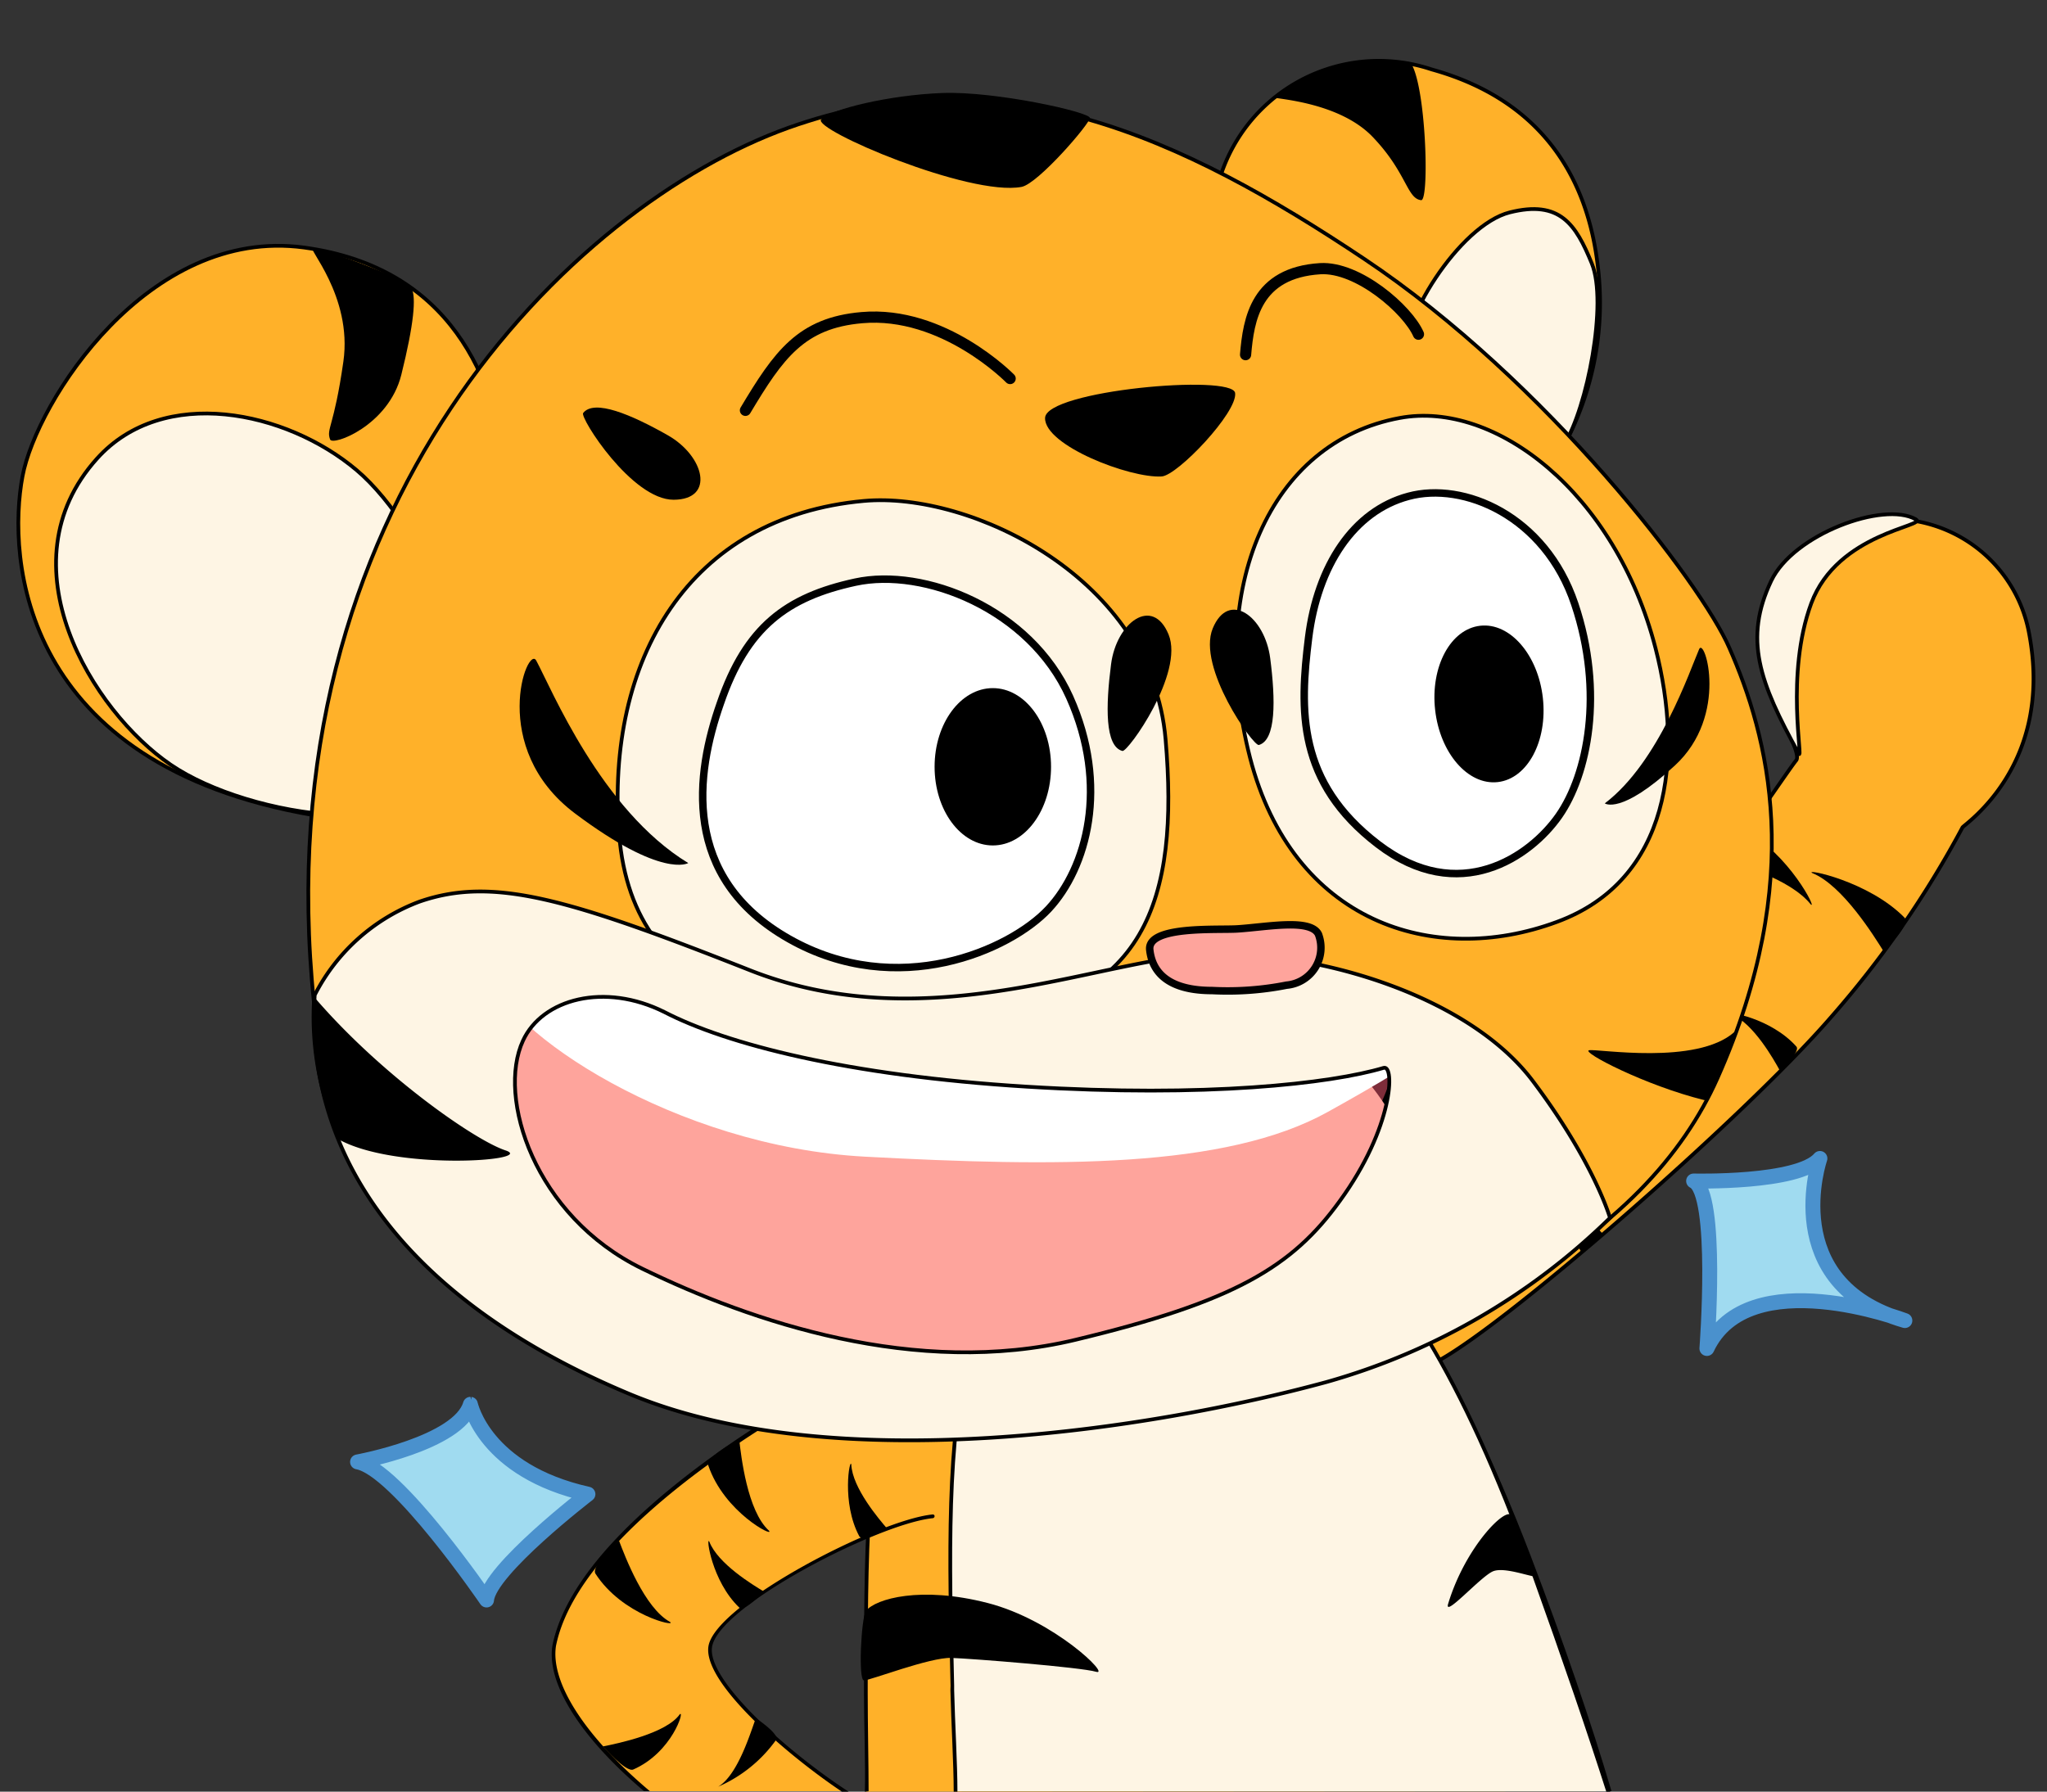 <svg xmlns="http://www.w3.org/2000/svg" xmlns:xlink="http://www.w3.org/1999/xlink" viewBox="0 0 137.11 120.03"><rect x="0" y="0" width="137.11" height="120.03" fill="#333333" stroke="none"/><defs><style>.cls-1,.cls-2,.cls-7{fill:none;}.cls-1,.cls-12,.cls-13,.cls-5,.cls-6,.cls-7,.cls-9{stroke:#000;stroke-miterlimit:10;}.cls-1,.cls-12,.cls-13,.cls-14,.cls-5,.cls-6,.cls-7,.cls-9{stroke-linecap:round;}.cls-1,.cls-5,.cls-6{stroke-width:0.25px;}.cls-3,.cls-5{fill:#ffb129;}.cls-4,.cls-6{fill:#fef5e4;}.cls-7{stroke-width:0.75px;}.cls-8{clip-path:url(#clip-path);}.cls-9{fill:#7e2d3a;}.cls-10,.cls-12{fill:#fea49c;}.cls-11,.cls-13{fill:#fff;}.cls-12,.cls-13{stroke-width:0.5px;}.cls-14{fill:#a0dbf0;stroke:#4a91cd;stroke-linejoin:round;}</style><clipPath id="clip-path"><path class="cls-1" d="M92.68,71.54c-3.56,1.06-11.89,2-23.92,1.26s-20.13-2.86-24.26-5c-4-2-8.18-.89-9.47,1.92-1.76,3.79.75,11.75,8,15.28s18.34,7.32,29,4.76,14.52-4.88,17.71-9.3C93.33,75.53,93.44,71.32,92.68,71.54Z"/></clipPath></defs><title>Correct feedbacK_tigre</title><g id="Layer_2" data-name="Layer 2"><g id="Layer_1-2" data-name="Layer 1"><rect class="cls-2" width="137.11" height="120.03"/><path class="cls-3" d="M95.92,91.38c4.28-2,20.89-16.5,26.7-23.21a67.42,67.42,0,0,0,8.83-12.74c.13-.21,6.14-4.16,4.46-13a9.35,9.35,0,0,0-12.41-7.09c-10.73,4.6-2.36,14.57-3.19,15.6S113.25,61.45,109.69,65s-16,16.39-19.11,17.75-3.33,5.81-1.78,7.86S94,92.29,95.92,91.38Z"/><path class="cls-1" d="M95.92,91.38c4.28-2,20.89-16.5,26.7-23.21a67.42,67.42,0,0,0,8.83-12.74c.13-.21,6.14-4.16,4.46-13a9.35,9.35,0,0,0-12.41-7.09c-10.73,4.6-2.36,14.57-3.19,15.6S113.25,61.45,109.69,65s-16,16.39-19.11,17.75-3.33,5.81-1.78,7.86S94,92.29,95.92,91.38Z"/><path d="M119.21,71.71c-.4-.73-1.76-3.14-3.22-3.75-.42-.25,2.63.23,4.34,2.16C120.61,70.49,119.21,71.71,119.21,71.71Z"/><path d="M105.91,83.87c-.41-.73-1.76-3.14-3.22-3.75-.43-.25,2.92.57,4.63,2.5C107.4,83,105.91,83.87,105.91,83.87Z"/><path d="M126.15,63.71c-.59-.94-2.72-4.4-4.76-5.22-.6-.33,3.77.52,6.19,3C128,62,126.15,63.71,126.15,63.71Z"/><path d="M115.28,57.58c1.07.28,4.59,1.26,6,3,.48.48-1.42-3.38-4.49-5C116.18,55.33,115.28,57.58,115.28,57.58Z"/><path class="cls-3" d="M107.81,120c-1.33-4.51-3.23-10-5.41-15.74C92.71,78.87,83.1,77.11,73.62,78.65,57.91,81.2,58,96.05,58,113.46c0,1.9.11,4.42,0,6.57Z"/><path d="M58.18,120c0-1.8-.06-4.49-.06-6.57v-.29c0-17.1,0-31.88,15.52-34.4,8.61-1.39,18.63-.69,28.65,25.56,2.16,5.67,4.08,11.24,5.39,15.7h.26c-1.32-4.48-3.24-10.08-5.42-15.78C92.44,77.82,82.31,77.11,73.6,78.53,57.87,81.08,57.87,96,57.87,113.17v.29c0,2.08.11,4.77.06,6.57Z"/><path class="cls-4" d="M64,120h43.7c-1.35-4.25-3.16-9.48-5.09-14.86C93.48,79.64,85,77.66,76.69,79c-13.76,2.16-13.32,16.93-12.9,34.27C63.83,115.2,64,117.79,64,120Z"/><path d="M63.66,113.23c.05,2.16.22,4.94.22,6.8h.25c0-1.87-.17-4.65-.22-6.8v-.3c-.41-17-.76-31.72,12.81-33.85,7.52-1.17,16.35-.23,25.79,26.13,2.18,6.08,3.86,11,5.08,14.82h.26c-1.22-3.87-2.91-8.78-5.1-14.9C93.23,78.58,84.29,77.64,76.67,78.84c-13.79,2.16-13.43,17-13,34.1Z"/><path d="M58,107.92c.66-.82,3.68-1.68,8.15-.53s8.27,4.91,7.27,4.61-8.28-.88-9.7-.93-5.45,1.51-5.85,1.51S57.69,108.37,58,107.92Z"/><path d="M101.25,101.54c-.35-.67-3.1,2.09-4.25,5.9-.31,1,2.17-1.82,3-2.17s2.88.53,2.93.31A28.64,28.64,0,0,0,101.25,101.54Z"/><path class="cls-3" d="M43.33,120H56.61c-3.3-2.19-9.49-7.27-9-9.76.53-2.83,11.35-8.33,14.89-8.68L62.38,89.8c-2.66.35-23.31,10.72-25.26,20.47C36.65,113.28,40,117.24,43.33,120Z"/><path d="M47.46,110.25c-.46,2.46,5.37,7.4,8.93,9.78h.45c-4-2.59-9.56-7.5-9.14-9.73.52-2.76,11.17-8.23,14.78-8.59a.14.14,0,0,0,.12-.14.12.12,0,0,0-.14-.11C58.79,101.83,48,107.43,47.46,110.25Z"/><path d="M43.14,120h.39c-4.44-3.75-6.66-7.32-6.29-9.73,1.94-9.7,22.73-20,25.16-20.38a.12.12,0,0,0,.11-.14.12.12,0,0,0-.14-.11c-1.46.2-7.36,3-12.95,6.74C44.33,99.83,38.05,105,37,110.25,36.61,112.73,38.79,116.31,43.14,120Z"/><path class="cls-5" d="M107,17.65c-.65-5.23-3.3-10.83-11.11-13A11.14,11.14,0,0,0,81.75,11.8c-1.45,4.26-1.65,16.12,7.83,21.8s13.3-.7,15.1-3.61A20.14,20.14,0,0,0,107,17.65Z"/><path class="cls-6" d="M94.12,24.38c-.52-2.68,3.63-9.3,7-10.15s4.43.8,5.5,3.42-.31,9.7-1.86,12.14S95.8,33.11,94.12,24.38Z"/><path class="cls-5" d="M34,31.92c-.8-6.53-3.78-14-13.65-15.34C9.91,15.18,2.44,26.93,1.51,31.9.47,37.41,1.36,51.24,21,54.61"/><path class="cls-6" d="M6.5,30.72c4.43-4.93,12.67-3.21,17.39.78s9.55,15.29,7.62,19.64c-2.45,5.53-14.83,3.68-20.08.09S.11,37.81,6.5,30.72Z"/><path class="cls-5" d="M52.81,8.56C67,3.49,79.14,9.17,91.37,17.34S114,39.15,115.83,43.4c2.58,5.86,5.19,15.42-.8,28.85-4.56,10.25-18,20.07-48,22.87-19.54,1.81-43.59-4.7-46-27.93C17.58,33.94,38.32,13.75,52.81,8.56Z"/><path class="cls-7" d="M49.93,27.49c2.22-3.71,3.72-5.86,7.8-6.21,5.48-.48,9.93,4.08,9.93,4.08"/><path class="cls-7" d="M83.43,23.76c.2-2.37.69-5.49,5-5.76,2.53-.15,5.85,2.73,6.58,4.39"/><path class="cls-6" d="M57.86,33.56c7.16-.65,19.28,5.18,20.21,15.95S76.74,67.46,65,68.39s-22.6-.8-23.53-12.5S46.16,34.62,57.86,33.56Z"/><path class="cls-6" d="M93.76,28c6.38-1.19,14.44,5,17.13,15.43,1.88,7.31,1,15.55-6.63,18.34-8.29,3.06-17.68,0-20.53-11C80.8,39.36,85.06,29.6,93.76,28Z"/><path class="cls-6" d="M28.08,60.41C33,58.7,38,60.17,50.23,65s24-1.1,31.43-1.1,16.89,3.06,21,8.51,5.18,9.18,5.18,9.18a44.26,44.26,0,0,1-19,11c-11.7,3.19-33,6.51-46.67.8S20.41,78.5,21.08,66.66A13,13,0,0,1,28.08,60.41Z"/><g class="cls-8"><path class="cls-9" d="M94.83,66c-3.55,1.06-14,7.53-26.07,6.8s-20.38-2.33-24.26-5-8-2-9.47,1.92S35.78,81.51,43,85s17.72,6.38,28.41,3.82S88.88,82,91.79,76.55,95.59,65.77,94.83,66Z"/><path class="cls-10" d="M84.9,67.13c3.67,1.64,9.34,6.86,9.33,11.05S70.93,99,54,91.79,25.75,81.36,28.25,71.9,31.93,58.1,43.52,61,82.92,66.25,84.9,67.13Z"/><path class="cls-11" d="M32.8,65.19c.93,3.89,12.41,11.62,25.14,12.3s24.13.82,31-3,9.75-5.8,10.8-8.82-5.27-9.26-5.27-9.26-24,10-31.69,8S38,55.57,34.92,53.43,31.8,61,32.8,65.19Z"/></g><path class="cls-1" d="M92.68,71.54c-3.56,1.06-11.89,2-23.92,1.26s-20.13-2.86-24.26-5c-4-2-8.18-.89-9.47,1.92-1.76,3.79.75,11.75,8,15.28s18.34,7.32,29,4.76,14.52-4.88,17.71-9.3C93.33,75.53,93.44,71.32,92.68,71.54Z"/><path class="cls-12" d="M82.9,62.23c2-.13,4.88-.71,5.41.36A2.52,2.52,0,0,1,86.18,66a20.29,20.29,0,0,1-5,.36c-1.6,0-3.92-.37-4.17-2.75C76.88,62,81.57,62.32,82.9,62.23Z"/><path class="cls-13" d="M57.29,39c4.59-1,11.7,1.77,14.36,7.71S72.8,58.15,70.23,60.9s-10.11,6.12-17.38,2-6.24-11.11-4.6-15.78C50,42,52.69,40,57.29,39Z"/><path class="cls-13" d="M94.34,33.25c3.67-1,9.15,1.28,11.14,7.22s.86,11.43-1.06,14.18-6.69,6.07-12.12,1.91-5.25-9-4.65-13.83S90.67,34.23,94.34,33.25Z"/><ellipse cx="66.5" cy="51.37" rx="3.9" ry="5.27"/><ellipse cx="99.74" cy="47.15" rx="3.63" ry="5.27" transform="translate(-4.64 11.42) rotate(-6.4)"/><path d="M77.81,31.92c1.07-.07,5.09-4.3,4.92-5.59S70.05,26.16,70,28,75.68,32.05,77.81,31.92Z"/><path d="M68.43,12.52C69.54,12.3,73,8.29,73,7.9s-6.31-1.8-9.87-1.67S55.6,7.33,55,8,64.94,13.18,68.43,12.52Z"/><path d="M95.19,13.41c.57.06.33-7.84-.73-9.24A17.11,17.11,0,0,0,90,4.31a13.63,13.63,0,0,0-4.59,2.22c-.16.1,4.22.24,6.52,2.63S94.23,13.31,95.19,13.41Z"/><path d="M75.18,50.31c.36.1,4.16-5.22,3.09-7.81s-3.49-.8-3.85,2S74,50,75.18,50.31Z"/><path d="M39.06,27.67c-.24.3,3.26,5.82,6.06,5.81s2.06-2.93-.39-4.32S39.8,26.72,39.06,27.67Z"/><path d="M84.32,49.91c-.37.1-4.16-5.22-3.09-7.81s3.49-.8,3.85,2S85.48,49.58,84.32,49.91Z"/><path d="M35.92,44.26c1,1.84,4.33,10,10.18,13.56,0,0-1.73,1.07-7.58-3.32S35.33,43.13,35.92,44.26Z"/><path d="M113.81,43.49c-.61,1.4-2.69,7.59-6.32,10.33,0,0,1.07.81,4.7-2.54S114.18,42.63,113.81,43.49Z"/><path d="M22.11,29.44c.16.46,3.92-.92,4.77-4.33s1-5.19.69-5.79S22.2,16.8,21,16.67c-.56-.2,2.63,3.13,2,7.55S21.84,28.71,22.11,29.44Z"/><path d="M20.93,66.66c4.42,5.22,10.81,9.71,12.93,10.41s-7.44,1.39-11.23-.77A19.87,19.87,0,0,1,20.93,66.66Z"/><path d="M116.17,69.14c-2.54,2.25-9.16,1.11-9.73,1.22s3.78,2.37,7.71,3.34C114.64,73.88,116.35,69,116.17,69.14Z"/><path d="M49.51,96.42c.13,1.12.54,4.81,2,6.13.38.48-3-1.22-4.07-4.38C47.27,97.58,49.51,96.42,49.51,96.42Z"/><path d="M41.46,103.21c.4,1.05,1.71,4.52,3.42,5.45.49.37-3.2-.44-5-3.24C39.57,104.89,41.46,103.21,41.46,103.21Z"/><path d="M40.39,117c1-.2,4.24-.87,5.14-2.15.35-.35-.49,2.55-3.12,3.7C41.9,118.74,40.39,117,40.39,117Z"/><path d="M50.63,115.11c-.31.78-1.17,3.79-2.53,4.59A9.34,9.34,0,0,0,52,116.54C52.17,116.13,50.63,115.11,50.63,115.11Z"/><path d="M51.16,106.62c-.72-.43-3.08-1.86-3.65-3.34-.24-.43.15,2.64,2,4.41C49.89,108,51.16,106.62,51.16,106.62Z"/><path d="M59.44,102.43c-.55-.64-2.35-2.74-2.42-4.32-.09-.49-.68,2.55.54,4.82C57.81,103.31,59.44,102.43,59.44,102.43Z"/><path class="cls-6" d="M120.48,50.48c.33.6-.92-5.31.84-10.06s7.83-5.17,7-5.63c-2.16-1.22-8.19,1-9.68,4.12C116.79,42.81,117.83,45.68,120.48,50.48Z"/><path class="cls-14" d="M121.9,77.61S119,86,127.59,88.47c0,0-10.5-4-13.26,1.87,0,0,.8-10.42-.89-11.22C113.44,79.12,120.47,79.3,121.9,77.61Z"/><path class="cls-14" d="M39.38,100.1s-6.63,5.09-6.79,7.09c0,0-6-8.79-8.64-9.25,0,0,6.79-1.24,7.56-3.86C31.51,94.08,32.44,98.55,39.38,100.1Z"/></g></g></svg>